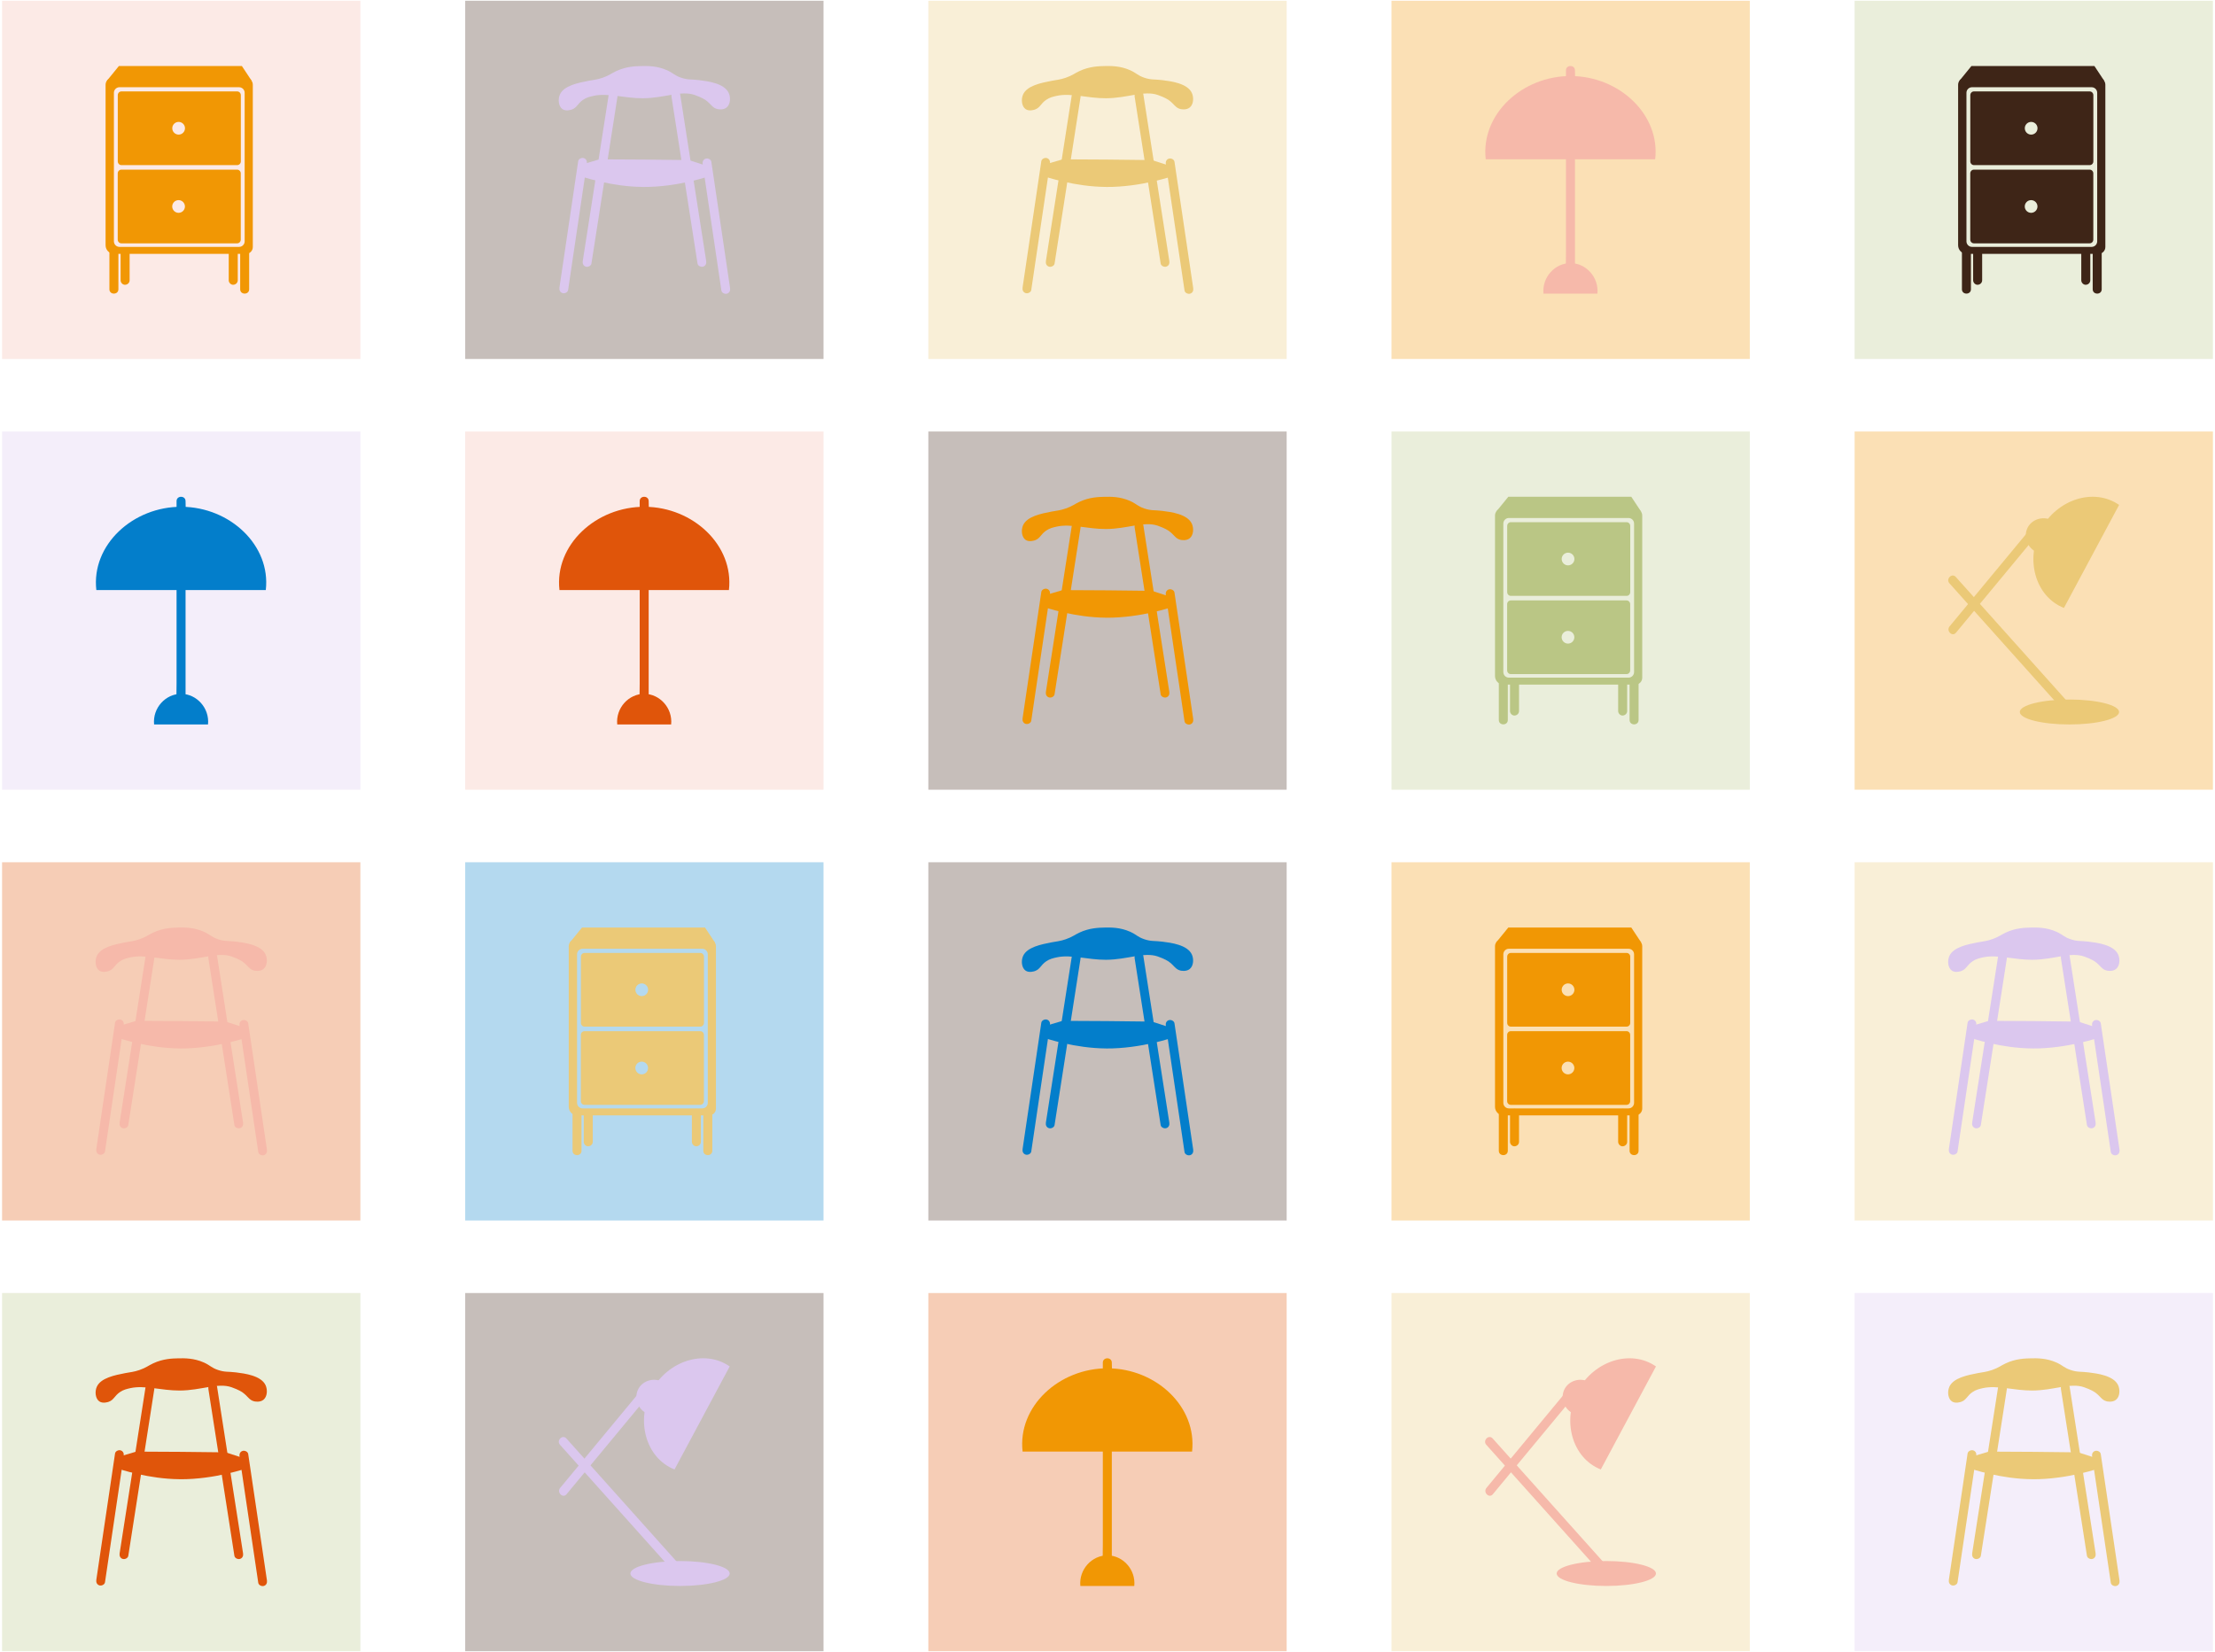 <svg width="748" height="558" viewBox="0 0 748 558" fill="none" xmlns="http://www.w3.org/2000/svg">
<path d="M121.699 0.25H0.699V121.25H121.699V0.25Z" fill="#F6B9AA" fill-opacity="0.294"/>
<path d="M36.945 85.078V97.706C36.945 99.658 39.983 99.666 39.983 97.706V85.078C39.983 83.126 36.945 83.118 36.945 85.078Z" fill="#F19704"/>
<path d="M81.106 85.078V97.706C81.106 99.658 84.143 99.666 84.143 97.706V85.078C84.143 83.126 81.106 83.118 81.106 85.078Z" fill="#F19704"/>
<path d="M77.242 85.079V94.669C77.242 95.463 77.939 96.224 78.765 96.192C79.591 96.159 80.288 95.528 80.288 94.669V85.079C80.288 84.285 79.591 83.523 78.765 83.556C77.939 83.588 77.242 84.22 77.242 85.079Z" fill="#F19704"/>
<path d="M40.727 85.079V94.669C40.727 95.463 41.423 96.224 42.249 96.192C43.076 96.159 43.772 95.528 43.772 94.669V85.079C43.772 84.285 43.076 83.523 42.249 83.556C41.423 83.588 40.727 84.22 40.727 85.079Z" fill="#F19704"/>
<path d="M83.074 85.751H38.548C36.952 85.751 35.656 84.455 35.656 82.859V28.613C35.656 27.341 36.693 26.305 37.965 26.305H83.066C84.337 26.305 85.374 27.341 85.374 28.613V83.442C85.374 84.714 84.337 85.751 83.066 85.751H83.074ZM82.62 81.514V31.343C82.62 30.306 81.778 29.464 80.741 29.464H40.346C39.309 29.464 38.467 30.306 38.467 31.343V81.514C38.467 82.551 39.309 83.394 40.346 83.394H80.741C81.778 83.394 82.62 82.551 82.62 81.514Z" fill="#F19704"/>
<path d="M85.019 27.341C68.698 27.341 52.377 27.341 36.047 27.341C37.416 25.656 38.785 23.98 40.154 22.295H81.682C82.792 23.98 83.91 25.656 85.019 27.341Z" fill="#F19704"/>
<path d="M40.977 57.303H80.084C80.756 57.303 81.307 57.87 81.307 58.574V80.922C81.307 81.627 80.764 82.194 80.084 82.194H40.977C40.305 82.194 39.754 81.627 39.754 80.922V58.574C39.754 57.87 40.297 57.303 40.977 57.303ZM60.304 67.598C59.113 67.598 58.157 68.562 58.157 69.744C58.157 70.927 59.121 71.891 60.304 71.891C61.486 71.891 62.45 70.927 62.45 69.744C62.45 68.562 61.486 67.598 60.304 67.598Z" fill="#F19704"/>
<path d="M40.996 30.881H80.103C80.776 30.881 81.326 31.448 81.326 32.153V54.501C81.326 55.205 80.784 55.772 80.103 55.772H40.996C40.324 55.772 39.773 55.205 39.773 54.501V32.153C39.773 31.448 40.316 30.881 40.996 30.881ZM60.323 41.176C59.132 41.176 58.177 42.14 58.177 43.322C58.177 44.505 59.141 45.469 60.323 45.469C61.506 45.469 62.47 44.505 62.47 43.322C62.47 42.14 61.506 41.176 60.323 41.176Z" fill="#F19704"/>
<path d="M278.098 0.25H157.098V121.25H278.098V0.25Z" fill="#3E2517" fill-opacity="0.294"/>
<path d="M193.101 36.997C194.883 36.357 195.012 35.004 196.899 33.717C198.098 32.898 199.208 32.655 200.472 32.372C205.299 31.311 210.912 33.222 217.101 33.19C224.367 33.158 229.923 30.46 234.573 32.072C236.994 32.915 238.145 33.708 238.145 33.708C240.186 35.134 240.486 36.398 242.203 36.827C242.381 36.867 244.171 37.289 245.378 36.3C246.674 35.239 246.795 32.947 246.083 31.392C244.568 28.119 238.995 27.431 236.095 27.066C233.374 26.726 232.369 27.05 230.02 26.248C227.704 25.454 227.453 24.717 225.266 23.729C221.856 22.206 218.688 22.271 216.566 22.312C214.687 22.352 211.504 22.417 208.11 24.013C206.425 24.806 205.72 25.487 203.509 26.256C201.549 26.937 200.544 26.945 198.722 27.301C195.223 27.982 190.419 28.913 189.083 31.934C188.354 33.579 188.613 35.944 189.942 36.859C191.124 37.669 192.817 37.094 193.101 36.997Z" fill="#DBC7EE"/>
<path d="M217.093 63.143C206.628 63.062 197.232 59.92 195.223 59.231H195.207C195.239 58.13 195.264 57.028 195.296 55.918C197.669 55.222 200.043 54.517 202.424 53.82C207.43 53.837 212.468 53.861 217.523 53.901C222.585 53.942 227.615 53.998 232.621 54.071C235.059 54.857 237.497 55.643 239.935 56.437C240.016 58.073 240.057 59.361 239.992 59.361C239.992 59.361 229.025 63.249 217.093 63.151V63.143Z" fill="#DBC7EE"/>
<path d="M195.249 54.453C194.536 59.272 193.824 64.092 193.111 68.903C191.977 76.55 190.843 84.196 189.709 91.834C189.45 93.6 189.182 95.374 188.923 97.14C188.802 97.958 189.126 98.76 189.984 99.011C190.697 99.213 191.734 98.76 191.855 97.95C192.568 93.13 193.281 88.311 193.994 83.499C195.128 75.853 196.262 68.207 197.396 60.568C197.655 58.803 197.922 57.029 198.181 55.263C198.303 54.445 197.979 53.643 197.12 53.392C196.407 53.189 195.371 53.643 195.249 54.453Z" fill="#DBC7EE"/>
<path d="M237.287 55.448C238 60.268 238.712 65.087 239.425 69.899L242.827 92.83C243.086 94.596 243.354 96.37 243.613 98.135C243.734 98.945 244.763 99.399 245.484 99.197C246.351 98.954 246.667 98.144 246.545 97.325C245.832 92.506 245.119 87.686 244.407 82.875L241.005 59.944C240.745 58.178 240.478 56.404 240.219 54.638C240.097 53.828 239.069 53.375 238.348 53.577C237.481 53.82 237.165 54.63 237.287 55.448Z" fill="#DBC7EE"/>
<path d="M205.581 31.853C204.593 38.196 203.604 44.546 202.608 50.888L197.878 81.231C197.513 83.556 197.149 85.88 196.792 88.205C196.663 89.023 197.003 89.833 197.853 90.076C198.574 90.279 199.595 89.825 199.725 89.015C200.713 82.673 201.701 76.322 202.697 69.98L207.428 39.637C207.792 37.313 208.157 34.988 208.513 32.663C208.643 31.845 208.302 31.035 207.452 30.792C206.731 30.59 205.71 31.043 205.581 31.853Z" fill="#DBC7EE"/>
<path d="M226.762 32.656C227.75 38.998 228.738 45.348 229.735 51.691L234.465 82.033C234.829 84.358 235.194 86.683 235.55 89.007C235.68 89.817 236.692 90.271 237.421 90.068C238.288 89.825 238.612 89.015 238.483 88.197C237.494 81.855 236.506 75.504 235.51 69.162L230.779 38.82C230.415 36.495 230.05 34.17 229.694 31.846C229.564 31.035 228.552 30.582 227.823 30.784C226.956 31.027 226.632 31.837 226.762 32.656Z" fill="#DBC7EE"/>
<path d="M434.5 0.25H313.5V121.25H434.5V0.25Z" fill="#EBC977" fill-opacity="0.294"/>
<path d="M349.503 36.997C351.285 36.357 351.415 35.004 353.302 33.717C354.501 32.898 355.61 32.655 356.874 32.372C361.702 31.311 367.315 33.222 373.503 33.19C380.769 33.158 386.326 30.46 390.975 32.072C393.397 32.915 394.547 33.708 394.547 33.708C396.588 35.134 396.888 36.398 398.605 36.827C398.783 36.867 400.573 37.289 401.78 36.3C403.076 35.239 403.198 32.947 402.485 31.392C400.97 28.119 395.398 27.431 392.498 27.066C389.776 26.726 388.772 27.05 386.423 26.248C384.106 25.454 383.855 24.717 381.668 23.729C378.258 22.206 375.091 22.271 372.969 22.312C371.089 22.352 367.906 22.417 364.512 24.013C362.827 24.806 362.123 25.487 359.911 26.256C357.951 26.937 356.947 26.945 355.124 27.301C351.625 27.982 346.822 28.913 345.485 31.934C344.756 33.579 345.016 35.944 346.344 36.859C347.527 37.669 349.219 37.094 349.503 36.997Z" fill="#EBC977"/>
<path d="M373.496 63.143C363.03 63.062 353.634 59.92 351.626 59.231H351.609C351.642 58.13 351.666 57.028 351.698 55.918C354.072 55.222 356.445 54.517 358.826 53.82C363.832 53.837 368.87 53.861 373.925 53.901C378.987 53.942 384.017 53.998 389.023 54.071C391.461 54.857 393.899 55.643 396.338 56.437C396.419 58.073 396.459 59.361 396.394 59.361C396.394 59.361 385.427 63.249 373.496 63.151V63.143Z" fill="#EBC977"/>
<path d="M351.648 54.453C350.935 59.272 350.222 64.092 349.509 68.903C348.375 76.55 347.241 84.196 346.107 91.834C345.848 93.6 345.581 95.374 345.322 97.14C345.2 97.958 345.524 98.76 346.383 99.011C347.095 99.213 348.132 98.76 348.254 97.95C348.967 93.13 349.679 88.311 350.392 83.499C351.526 75.853 352.66 68.207 353.794 60.568C354.053 58.803 354.321 57.029 354.58 55.263C354.701 54.445 354.377 53.643 353.519 53.392C352.806 53.189 351.769 53.643 351.648 54.453Z" fill="#EBC977"/>
<path d="M393.689 55.448C394.402 60.268 395.115 65.087 395.827 69.899L399.229 92.83C399.489 94.596 399.756 96.37 400.015 98.135C400.137 98.945 401.165 99.399 401.886 99.197C402.753 98.954 403.069 98.144 402.947 97.325C402.235 92.506 401.522 87.686 400.809 82.875L397.407 59.944C397.148 58.178 396.88 56.404 396.621 54.638C396.5 53.828 395.471 53.375 394.75 53.577C393.883 53.82 393.568 54.63 393.689 55.448Z" fill="#EBC977"/>
<path d="M361.983 31.853C360.995 38.196 360.007 44.546 359.01 50.888L354.28 81.231C353.916 83.556 353.551 85.88 353.195 88.205C353.065 89.023 353.405 89.833 354.256 90.076C354.977 90.279 355.997 89.825 356.127 89.015C357.115 82.673 358.103 76.322 359.1 69.98L363.83 39.637C364.194 37.313 364.559 34.988 364.915 32.663C365.045 31.845 364.705 31.035 363.854 30.792C363.133 30.59 362.113 31.043 361.983 31.853Z" fill="#EBC977"/>
<path d="M383.164 32.656C384.152 38.998 385.141 45.348 386.137 51.691L390.867 82.033C391.232 84.358 391.596 86.683 391.953 89.007C392.082 89.817 393.095 90.271 393.824 90.068C394.691 89.825 395.015 89.015 394.885 88.197C393.897 81.855 392.909 75.504 391.912 69.162L387.182 38.82C386.817 36.495 386.453 34.17 386.096 31.846C385.967 31.035 384.954 30.582 384.225 30.784C383.359 31.027 383.035 31.837 383.164 32.656Z" fill="#EBC977"/>
<path d="M590.902 0.25H469.902V121.25H590.902V0.25Z" fill="#F19704" fill-opacity="0.294"/>
<path d="M528.82 23.762V85.281C528.82 88.108 528.698 90.967 528.82 93.794C528.82 93.835 528.82 93.875 528.82 93.916C528.82 95.868 531.857 95.876 531.857 93.916V32.404C531.857 29.578 531.979 26.718 531.857 23.891C531.857 23.851 531.857 23.81 531.857 23.77C531.857 21.818 528.82 21.81 528.82 23.77V23.762Z" fill="#F6B9AA"/>
<path d="M558.954 53.804H501.728C499.986 38.576 514.089 25.567 530.572 25.68C546.894 25.794 560.68 38.73 558.954 53.804Z" fill="#F6B9AA"/>
<path d="M539.442 99.205H521.233C520.683 93.6 525.162 88.821 530.411 88.862C535.603 88.902 539.993 93.665 539.442 99.205Z" fill="#F6B9AA"/>
<path d="M747.301 0.25H626.301V121.25H747.301V0.25Z" fill="#BAC685" fill-opacity="0.294"/>
<path d="M662.539 85.078V97.706C662.539 99.658 665.577 99.666 665.577 97.706V85.078C665.577 83.126 662.539 83.118 662.539 85.078Z" fill="#3E2517"/>
<path d="M706.703 85.078V97.706C706.703 99.658 709.741 99.666 709.741 97.706V85.078C709.741 83.126 706.703 83.118 706.703 85.078Z" fill="#3E2517"/>
<path d="M702.84 85.079V94.669C702.84 95.463 703.536 96.224 704.363 96.192C705.189 96.159 705.885 95.528 705.885 94.669V85.079C705.885 84.285 705.189 83.523 704.363 83.556C703.536 83.588 702.84 84.22 702.84 85.079Z" fill="#3E2517"/>
<path d="M666.324 85.079V94.669C666.324 95.463 667.021 96.224 667.847 96.192C668.673 96.159 669.37 95.528 669.37 94.669V85.079C669.37 84.285 668.673 83.523 667.847 83.556C667.021 83.588 666.324 84.22 666.324 85.079Z" fill="#3E2517"/>
<path d="M708.671 85.751H664.146C662.55 85.751 661.254 84.455 661.254 82.859V28.613C661.254 27.341 662.291 26.305 663.562 26.305H708.663C709.935 26.305 710.972 27.341 710.972 28.613V83.442C710.972 84.714 709.935 85.751 708.663 85.751H708.671ZM708.218 81.514V31.343C708.218 30.306 707.375 29.464 706.339 29.464H665.944C664.907 29.464 664.065 30.306 664.065 31.343V81.514C664.065 82.551 664.907 83.394 665.944 83.394H706.339C707.375 83.394 708.218 82.551 708.218 81.514Z" fill="#3E2517"/>
<path d="M710.613 27.341C694.292 27.341 677.97 27.341 661.641 27.341C663.01 25.656 664.378 23.98 665.747 22.295H707.276C708.386 23.98 709.504 25.656 710.613 27.341Z" fill="#3E2517"/>
<path d="M666.575 57.303H705.681C706.354 57.303 706.905 57.87 706.905 58.574V80.922C706.905 81.627 706.362 82.194 705.681 82.194H666.575C665.902 82.194 665.352 81.627 665.352 80.922V58.574C665.352 57.87 665.894 57.303 666.575 57.303ZM685.901 67.598C684.711 67.598 683.755 68.562 683.755 69.744C683.755 70.927 684.719 71.891 685.901 71.891C687.084 71.891 688.048 70.927 688.048 69.744C688.048 68.562 687.084 67.598 685.901 67.598Z" fill="#3E2517"/>
<path d="M666.59 30.881H705.697C706.369 30.881 706.92 31.448 706.92 32.153V54.501C706.92 55.205 706.377 55.772 705.697 55.772H666.59C665.918 55.772 665.367 55.205 665.367 54.501V32.153C665.367 31.448 665.91 30.881 666.59 30.881ZM685.917 41.176C684.726 41.176 683.77 42.14 683.77 43.322C683.77 44.505 684.734 45.469 685.917 45.469C687.099 45.469 688.063 44.505 688.063 43.322C688.063 42.14 687.099 41.176 685.917 41.176Z" fill="#3E2517"/>
<path d="M121.699 145.75H0.699V266.75H121.699V145.75Z" fill="#DBC7EE" fill-opacity="0.294"/>
<path d="M59.624 169.262V230.781C59.624 233.608 59.503 236.467 59.624 239.294C59.624 239.335 59.624 239.375 59.624 239.416C59.624 241.368 62.662 241.376 62.662 239.416V177.904C62.662 175.078 62.783 172.218 62.662 169.391C62.662 169.351 62.662 169.31 62.662 169.27C62.662 167.318 59.624 167.31 59.624 169.27V169.262Z" fill="#037ECB"/>
<path d="M89.759 199.304H32.533C30.791 184.076 44.893 171.067 61.377 171.18C77.698 171.294 91.484 184.23 89.759 199.304Z" fill="#037ECB"/>
<path d="M70.247 244.705H52.038C51.487 239.1 55.967 234.321 61.215 234.362C66.407 234.402 70.798 239.165 70.247 244.705Z" fill="#037ECB"/>
<path d="M278.098 145.75H157.098V266.75H278.098V145.75Z" fill="#F6B9AA" fill-opacity="0.294"/>
<path d="M216.023 169.262V230.781C216.023 233.608 215.901 236.467 216.023 239.294C216.023 239.335 216.023 239.375 216.023 239.416C216.023 241.368 219.06 241.376 219.06 239.416V177.904C219.06 175.078 219.182 172.218 219.06 169.391C219.06 169.351 219.06 169.31 219.06 169.27C219.06 167.318 216.023 167.31 216.023 169.27V169.262Z" fill="#E0550A"/>
<path d="M246.158 199.304H188.931C187.19 184.076 201.292 171.067 217.775 171.18C234.097 171.294 247.883 184.23 246.158 199.304Z" fill="#E0550A"/>
<path d="M226.645 244.705H208.437C207.886 239.1 212.365 234.321 217.614 234.362C222.806 234.402 227.196 239.165 226.645 244.705Z" fill="#E0550A"/>
<path d="M434.5 145.75H313.5V266.75H434.5V145.75Z" fill="#3E2517" fill-opacity="0.294"/>
<path d="M349.499 182.497C351.281 181.857 351.411 180.504 353.298 179.217C354.497 178.398 355.606 178.155 356.87 177.872C361.698 176.811 367.311 178.722 373.499 178.69C380.765 178.658 386.322 175.96 390.971 177.572C393.393 178.415 394.543 179.208 394.543 179.208C396.584 180.634 396.884 181.898 398.601 182.327C398.779 182.367 400.569 182.789 401.776 181.8C403.072 180.739 403.194 178.447 402.481 176.892C400.966 173.619 395.394 172.931 392.494 172.566C389.772 172.226 388.768 172.55 386.419 171.748C384.102 170.955 383.851 170.217 381.664 169.229C378.254 167.706 375.087 167.771 372.965 167.812C371.085 167.852 367.902 167.917 364.508 169.513C362.823 170.307 362.119 170.987 359.907 171.756C357.947 172.437 356.943 172.445 355.12 172.801C351.621 173.482 346.818 174.413 345.481 177.435C344.752 179.079 345.012 181.444 346.34 182.359C347.523 183.169 349.215 182.594 349.499 182.497Z" fill="#F19704"/>
<path d="M373.492 208.643C363.026 208.562 353.63 205.42 351.622 204.731H351.605C351.638 203.63 351.662 202.528 351.695 201.418C354.068 200.722 356.441 200.017 358.823 199.32C363.828 199.337 368.867 199.361 373.921 199.401C378.983 199.442 384.014 199.499 389.019 199.571C391.457 200.357 393.896 201.143 396.334 201.937C396.415 203.573 396.455 204.861 396.39 204.861C396.39 204.861 385.423 208.749 373.492 208.652V208.643Z" fill="#F19704"/>
<path d="M351.648 199.953C350.935 204.772 350.222 209.592 349.509 214.403C348.375 222.05 347.241 229.696 346.107 237.334C345.848 239.1 345.581 240.874 345.322 242.64C345.2 243.458 345.524 244.26 346.383 244.511C347.095 244.713 348.132 244.26 348.254 243.45C348.967 238.63 349.679 233.811 350.392 228.999C351.526 221.353 352.66 213.707 353.794 206.068C354.053 204.303 354.321 202.529 354.58 200.763C354.701 199.945 354.377 199.143 353.519 198.892C352.806 198.689 351.769 199.143 351.648 199.953Z" fill="#F19704"/>
<path d="M393.685 200.948C394.398 205.768 395.111 210.587 395.824 215.399L399.226 238.33C399.485 240.096 399.752 241.87 400.011 243.635C400.133 244.445 401.161 244.899 401.882 244.697C402.749 244.454 403.065 243.644 402.943 242.825C402.231 238.006 401.518 233.186 400.805 228.375L397.403 205.444C397.144 203.678 396.877 201.904 396.617 200.138C396.496 199.328 395.467 198.875 394.746 199.077C393.88 199.32 393.564 200.13 393.685 200.948Z" fill="#F19704"/>
<path d="M361.979 177.353C360.991 183.696 360.003 190.046 359.007 196.388L354.276 226.731C353.912 229.056 353.547 231.38 353.191 233.705C353.061 234.523 353.401 235.333 354.252 235.576C354.973 235.779 355.993 235.325 356.123 234.515C357.111 228.173 358.099 221.822 359.096 215.48L363.826 185.137C364.191 182.813 364.555 180.488 364.911 178.163C365.041 177.345 364.701 176.535 363.85 176.292C363.129 176.09 362.109 176.543 361.979 177.353Z" fill="#F19704"/>
<path d="M383.16 178.155C384.149 184.498 385.137 190.848 386.133 197.19L390.863 227.533C391.228 229.858 391.592 232.182 391.949 234.507C392.078 235.317 393.091 235.771 393.82 235.568C394.687 235.325 395.011 234.515 394.881 233.697C393.893 227.355 392.905 221.004 391.908 214.662L387.178 184.32C386.813 181.995 386.449 179.67 386.093 177.345C385.963 176.535 384.95 176.082 384.221 176.284C383.355 176.527 383.031 177.337 383.16 178.155Z" fill="#F19704"/>
<path d="M590.902 145.75H469.902V266.75H590.902V145.75Z" fill="#BAC685" fill-opacity="0.294"/>
<path d="M506.148 230.578V243.206C506.148 245.158 509.186 245.167 509.186 243.206V230.578C509.186 228.626 506.148 228.618 506.148 230.578Z" fill="#BAC685"/>
<path d="M550.309 230.578V243.206C550.309 245.158 553.346 245.167 553.346 243.206V230.578C553.346 228.626 550.309 228.618 550.309 230.578Z" fill="#BAC685"/>
<path d="M546.445 230.578V240.169C546.445 240.963 547.142 241.724 547.968 241.692C548.794 241.659 549.491 241.027 549.491 240.169V230.578C549.491 229.785 548.794 229.023 547.968 229.056C547.142 229.088 546.445 229.72 546.445 230.578Z" fill="#BAC685"/>
<path d="M509.93 230.578V240.169C509.93 240.963 510.626 241.724 511.452 241.692C512.279 241.659 512.975 241.027 512.975 240.169V230.578C512.975 229.785 512.279 229.023 511.452 229.056C510.626 229.088 509.93 229.72 509.93 230.578Z" fill="#BAC685"/>
<path d="M552.277 231.251H507.751C506.155 231.251 504.859 229.955 504.859 228.359V174.113C504.859 172.841 505.896 171.805 507.168 171.805H552.269C553.54 171.805 554.577 172.841 554.577 174.113V228.942C554.577 230.214 553.54 231.251 552.269 231.251H552.277ZM551.823 227.014V176.843C551.823 175.806 550.981 174.964 549.944 174.964H509.549C508.512 174.964 507.67 175.806 507.67 176.843V227.014C507.67 228.051 508.512 228.893 509.549 228.893H549.944C550.981 228.893 551.823 228.051 551.823 227.014Z" fill="#BAC685"/>
<path d="M554.223 172.841C537.901 172.841 521.58 172.841 505.25 172.841C506.619 171.156 507.988 169.48 509.357 167.795H550.885C551.995 169.48 553.113 171.156 554.223 172.841Z" fill="#BAC685"/>
<path d="M510.18 202.805H549.287C549.959 202.805 550.51 203.372 550.51 204.076V226.424C550.51 227.129 549.967 227.696 549.287 227.696H510.18C509.508 227.696 508.957 227.129 508.957 226.424V204.076C508.957 203.372 509.5 202.805 510.18 202.805ZM529.507 213.1C528.316 213.1 527.36 214.064 527.36 215.246C527.36 216.429 528.324 217.393 529.507 217.393C530.689 217.393 531.653 216.429 531.653 215.246C531.653 214.064 530.689 213.1 529.507 213.1Z" fill="#BAC685"/>
<path d="M510.2 176.381H549.306C549.979 176.381 550.53 176.948 550.53 177.653V200C550.53 200.705 549.987 201.272 549.306 201.272H510.2C509.527 201.272 508.977 200.705 508.977 200V177.653C508.977 176.948 509.519 176.381 510.2 176.381ZM529.526 186.676C528.336 186.676 527.38 187.64 527.38 188.822C527.38 190.005 528.344 190.969 529.526 190.969C530.709 190.969 531.673 190.005 531.673 188.822C531.673 187.64 530.709 186.676 529.526 186.676Z" fill="#BAC685"/>
<path d="M747.301 145.75H626.301V266.75H747.301V145.75Z" fill="#F19704" fill-opacity="0.294"/>
<path d="M658.316 197.021C662.916 202.156 667.517 207.299 672.118 212.435C679.44 220.608 686.763 228.789 694.077 236.962C695.738 238.817 697.406 240.68 699.067 242.534C700.371 243.992 702.517 241.838 701.213 240.388C696.612 235.253 692.012 230.109 687.411 224.974C680.088 216.801 672.766 208.62 665.452 200.447C663.791 198.592 662.123 196.729 660.462 194.874C659.158 193.416 657.011 195.571 658.316 197.021Z" fill="#EBC977"/>
<path d="M660.52 213.723C663.598 210.005 666.676 206.295 669.754 202.577L684.48 184.798C685.614 183.429 686.74 182.068 687.874 180.699C689.113 179.201 686.975 177.046 685.727 178.553C682.649 182.271 679.571 185.98 676.493 189.698L661.767 207.478C660.633 208.847 659.507 210.208 658.373 211.576C657.134 213.075 659.273 215.23 660.52 213.723Z" fill="#EBC977"/>
<path d="M715.615 170.55L696.985 205.348C687.16 201.452 683.839 188.645 689.274 178.658C694.66 168.76 707.013 164.588 715.615 170.55Z" fill="#EBC977"/>
<path d="M693.543 176.106L687.946 186.571C684.544 185.161 683.159 181.103 684.795 178.098C686.415 175.126 690.514 174.081 693.543 176.106Z" fill="#EBC977"/>
<path d="M698.845 244.705C708.105 244.705 715.612 242.819 715.612 240.493C715.612 238.167 708.105 236.281 698.845 236.281C689.585 236.281 682.078 238.167 682.078 240.493C682.078 242.819 689.585 244.705 698.845 244.705Z" fill="#EBC977"/>
<path d="M121.699 291.25H0.699V412.25H121.699V291.25Z" fill="#E0550A" fill-opacity="0.294"/>
<path d="M36.702 327.997C38.484 327.357 38.614 326.004 40.501 324.717C41.7 323.898 42.809 323.655 44.073 323.372C48.901 322.311 54.514 324.222 60.702 324.19C67.968 324.158 73.525 321.46 78.174 323.072C80.596 323.915 81.746 324.708 81.746 324.708C83.787 326.134 84.087 327.398 85.804 327.827C85.983 327.867 87.773 328.289 88.98 327.3C90.275 326.239 90.397 323.947 89.684 322.392C88.169 319.119 82.597 318.431 79.697 318.066C76.975 317.726 75.971 318.05 73.622 317.248C71.305 316.455 71.054 315.717 68.867 314.729C65.457 313.206 62.29 313.271 60.168 313.312C58.289 313.352 55.105 313.417 51.711 315.013C50.027 315.807 49.322 316.487 47.111 317.256C45.15 317.937 44.146 317.945 42.324 318.301C38.824 318.982 34.021 319.913 32.684 322.935C31.956 324.579 32.215 326.944 33.543 327.859C34.726 328.669 36.419 328.094 36.702 327.997Z" fill="#F6B9AA"/>
<path d="M60.695 354.143C50.23 354.062 40.834 350.92 38.825 350.231H38.809C38.841 349.13 38.865 348.028 38.898 346.918C41.271 346.222 43.644 345.517 46.026 344.82C51.032 344.837 56.07 344.861 61.124 344.901C66.187 344.942 71.217 344.999 76.222 345.071C78.661 345.857 81.099 346.643 83.537 347.437C83.618 349.073 83.658 350.361 83.594 350.361C83.594 350.361 72.626 354.249 60.695 354.152V354.143Z" fill="#F6B9AA"/>
<path d="M38.851 345.453C38.138 350.272 37.425 355.092 36.712 359.903C35.578 367.55 34.444 375.196 33.31 382.834C33.051 384.6 32.784 386.374 32.525 388.14C32.403 388.958 32.727 389.76 33.586 390.011C34.298 390.213 35.335 389.76 35.457 388.95C36.17 384.13 36.882 379.311 37.595 374.499C38.729 366.853 39.863 359.207 40.997 351.568C41.256 349.803 41.524 348.029 41.783 346.263C41.904 345.445 41.58 344.643 40.722 344.392C40.009 344.189 38.972 344.643 38.851 345.453Z" fill="#F6B9AA"/>
<path d="M80.888 346.448C81.601 351.268 82.314 356.087 83.027 360.899L86.429 383.83C86.688 385.596 86.955 387.37 87.214 389.135C87.336 389.945 88.365 390.399 89.085 390.197C89.952 389.954 90.268 389.144 90.147 388.325C89.434 383.506 88.721 378.686 88.008 373.875L84.606 350.944C84.347 349.178 84.08 347.404 83.82 345.638C83.699 344.828 82.67 344.375 81.949 344.577C81.083 344.82 80.767 345.63 80.888 346.448Z" fill="#F6B9AA"/>
<path d="M49.182 322.853C48.194 329.196 47.206 335.546 46.21 341.888L41.479 372.231C41.115 374.556 40.75 376.88 40.394 379.205C40.264 380.023 40.605 380.833 41.455 381.076C42.176 381.279 43.197 380.825 43.326 380.015C44.314 373.673 45.303 367.322 46.299 360.98L51.029 330.637C51.394 328.313 51.758 325.988 52.115 323.663C52.244 322.845 51.904 322.035 51.053 321.792C50.333 321.59 49.312 322.043 49.182 322.853Z" fill="#F6B9AA"/>
<path d="M70.364 323.655C71.352 329.998 72.34 336.348 73.336 342.69L78.067 373.033C78.431 375.358 78.796 377.682 79.152 380.007C79.282 380.817 80.294 381.271 81.023 381.068C81.89 380.825 82.214 380.015 82.084 379.197C81.096 372.855 80.108 366.504 79.112 360.162L74.381 329.82C74.017 327.495 73.652 325.17 73.296 322.845C73.166 322.035 72.154 321.582 71.425 321.784C70.558 322.027 70.234 322.837 70.364 323.655Z" fill="#F6B9AA"/>
<path d="M278.098 291.25H157.098V412.25H278.098V291.25Z" fill="#037ECB" fill-opacity="0.294"/>
<path d="M193.344 376.078V388.706C193.344 390.658 196.381 390.667 196.381 388.706V376.078C196.381 374.126 193.344 374.118 193.344 376.078Z" fill="#EBC977"/>
<path d="M237.508 376.078V388.706C237.508 390.658 240.545 390.667 240.545 388.706V376.078C240.545 374.126 237.508 374.118 237.508 376.078Z" fill="#EBC977"/>
<path d="M233.645 376.078V385.669C233.645 386.463 234.341 387.224 235.167 387.192C235.994 387.159 236.69 386.527 236.69 385.669V376.078C236.69 375.285 235.994 374.523 235.167 374.556C234.341 374.588 233.645 375.22 233.645 376.078Z" fill="#EBC977"/>
<path d="M197.129 376.078V385.669C197.129 386.463 197.826 387.224 198.652 387.192C199.478 387.159 200.175 386.527 200.175 385.669V376.078C200.175 375.285 199.478 374.523 198.652 374.556C197.826 374.588 197.129 375.22 197.129 376.078Z" fill="#EBC977"/>
<path d="M239.476 376.751H194.95C193.355 376.751 192.059 375.455 192.059 373.859V319.613C192.059 318.341 193.095 317.305 194.367 317.305H239.468C240.74 317.305 241.776 318.341 241.776 319.613V374.442C241.776 375.714 240.74 376.751 239.468 376.751H239.476ZM239.022 372.514V322.343C239.022 321.306 238.18 320.464 237.143 320.464H196.748C195.712 320.464 194.869 321.306 194.869 322.343V372.514C194.869 373.551 195.712 374.393 196.748 374.393H237.143C238.18 374.393 239.022 373.551 239.022 372.514Z" fill="#EBC977"/>
<path d="M241.418 318.341C225.096 318.341 208.775 318.341 192.445 318.341C193.814 316.656 195.183 314.98 196.552 313.295H238.081C239.19 314.98 240.308 316.656 241.418 318.341Z" fill="#EBC977"/>
<path d="M197.379 348.303H236.486C237.158 348.303 237.709 348.87 237.709 349.574V371.922C237.709 372.627 237.167 373.194 236.486 373.194H197.379C196.707 373.194 196.156 372.627 196.156 371.922V349.574C196.156 348.87 196.699 348.303 197.379 348.303ZM216.706 358.598C215.515 358.598 214.559 359.562 214.559 360.744C214.559 361.927 215.523 362.891 216.706 362.891C217.889 362.891 218.852 361.927 218.852 360.744C218.852 359.562 217.889 358.598 216.706 358.598Z" fill="#EBC977"/>
<path d="M197.395 321.881H236.502C237.174 321.881 237.725 322.448 237.725 323.153V345.5C237.725 346.205 237.182 346.772 236.502 346.772H197.395C196.723 346.772 196.172 346.205 196.172 345.5V323.153C196.172 322.448 196.715 321.881 197.395 321.881ZM216.722 332.176C215.531 332.176 214.575 333.14 214.575 334.322C214.575 335.505 215.539 336.469 216.722 336.469C217.904 336.469 218.868 335.505 218.868 334.322C218.868 333.14 217.904 332.176 216.722 332.176Z" fill="#EBC977"/>
<path d="M434.5 291.25H313.5V412.25H434.5V291.25Z" fill="#3E2517" fill-opacity="0.294"/>
<path d="M349.499 327.997C351.281 327.357 351.411 326.004 353.298 324.717C354.497 323.898 355.606 323.655 356.87 323.372C361.698 322.311 367.311 324.222 373.499 324.19C380.765 324.158 386.322 321.46 390.971 323.072C393.393 323.915 394.543 324.708 394.543 324.708C396.584 326.134 396.884 327.398 398.601 327.827C398.779 327.867 400.569 328.289 401.776 327.3C403.072 326.239 403.194 323.947 402.481 322.392C400.966 319.119 395.394 318.431 392.494 318.066C389.772 317.726 388.768 318.05 386.419 317.248C384.102 316.455 383.851 315.717 381.664 314.729C378.254 313.206 375.087 313.271 372.965 313.312C371.085 313.352 367.902 313.417 364.508 315.013C362.823 315.807 362.119 316.487 359.907 317.256C357.947 317.937 356.943 317.945 355.12 318.301C351.621 318.982 346.818 319.913 345.481 322.935C344.752 324.579 345.012 326.944 346.34 327.859C347.523 328.669 349.215 328.094 349.499 327.997Z" fill="#037ECB"/>
<path d="M373.492 354.143C363.026 354.062 353.63 350.92 351.622 350.231H351.605C351.638 349.13 351.662 348.028 351.695 346.918C354.068 346.222 356.441 345.517 358.823 344.82C363.828 344.837 368.867 344.861 373.921 344.901C378.983 344.942 384.014 344.999 389.019 345.071C391.457 345.857 393.896 346.643 396.334 347.437C396.415 349.073 396.455 350.361 396.39 350.361C396.39 350.361 385.423 354.249 373.492 354.152V354.143Z" fill="#037ECB"/>
<path d="M351.648 345.453C350.935 350.272 350.222 355.092 349.509 359.903C348.375 367.55 347.241 375.196 346.107 382.834C345.848 384.6 345.581 386.374 345.322 388.14C345.2 388.958 345.524 389.76 346.383 390.011C347.095 390.213 348.132 389.76 348.254 388.95C348.967 384.13 349.679 379.311 350.392 374.499C351.526 366.853 352.66 359.207 353.794 351.568C354.053 349.803 354.321 348.029 354.58 346.263C354.701 345.445 354.377 344.643 353.519 344.392C352.806 344.189 351.769 344.643 351.648 345.453Z" fill="#037ECB"/>
<path d="M393.685 346.448C394.398 351.268 395.111 356.087 395.824 360.899L399.226 383.83C399.485 385.596 399.752 387.37 400.011 389.135C400.133 389.945 401.161 390.399 401.882 390.197C402.749 389.954 403.065 389.144 402.943 388.325C402.231 383.506 401.518 378.686 400.805 373.875L397.403 350.944C397.144 349.178 396.877 347.404 396.617 345.638C396.496 344.828 395.467 344.375 394.746 344.577C393.88 344.82 393.564 345.63 393.685 346.448Z" fill="#037ECB"/>
<path d="M361.979 322.853C360.991 329.196 360.003 335.546 359.007 341.888L354.276 372.231C353.912 374.556 353.547 376.88 353.191 379.205C353.061 380.023 353.401 380.833 354.252 381.076C354.973 381.279 355.993 380.825 356.123 380.015C357.111 373.673 358.099 367.322 359.096 360.98L363.826 330.637C364.191 328.313 364.555 325.988 364.911 323.663C365.041 322.845 364.701 322.035 363.85 321.792C363.129 321.59 362.109 322.043 361.979 322.853Z" fill="#037ECB"/>
<path d="M383.16 323.655C384.149 329.998 385.137 336.348 386.133 342.69L390.863 373.033C391.228 375.358 391.592 377.682 391.949 380.007C392.078 380.817 393.091 381.271 393.82 381.068C394.687 380.825 395.011 380.015 394.881 379.197C393.893 372.855 392.905 366.504 391.908 360.162L387.178 329.82C386.813 327.495 386.449 325.17 386.093 322.845C385.963 322.035 384.95 321.582 384.221 321.784C383.355 322.027 383.031 322.837 383.16 323.655Z" fill="#037ECB"/>
<path d="M590.902 291.25H469.902V412.25H590.902V291.25Z" fill="#F19704" fill-opacity="0.294"/>
<path d="M506.148 376.078V388.706C506.148 390.658 509.186 390.667 509.186 388.706V376.078C509.186 374.126 506.148 374.118 506.148 376.078Z" fill="#F19704"/>
<path d="M550.309 376.078V388.706C550.309 390.658 553.346 390.667 553.346 388.706V376.078C553.346 374.126 550.309 374.118 550.309 376.078Z" fill="#F19704"/>
<path d="M546.445 376.078V385.669C546.445 386.463 547.142 387.224 547.968 387.192C548.794 387.159 549.491 386.527 549.491 385.669V376.078C549.491 375.285 548.794 374.523 547.968 374.556C547.142 374.588 546.445 375.22 546.445 376.078Z" fill="#F19704"/>
<path d="M509.93 376.078V385.669C509.93 386.463 510.626 387.224 511.452 387.192C512.279 387.159 512.975 386.527 512.975 385.669V376.078C512.975 375.285 512.279 374.523 511.452 374.556C510.626 374.588 509.93 375.22 509.93 376.078Z" fill="#F19704"/>
<path d="M552.277 376.751H507.751C506.155 376.751 504.859 375.455 504.859 373.859V319.613C504.859 318.341 505.896 317.305 507.168 317.305H552.269C553.54 317.305 554.577 318.341 554.577 319.613V374.442C554.577 375.714 553.54 376.751 552.269 376.751H552.277ZM551.823 372.514V322.343C551.823 321.306 550.981 320.464 549.944 320.464H509.549C508.512 320.464 507.67 321.306 507.67 322.343V372.514C507.67 373.551 508.512 374.393 509.549 374.393H549.944C550.981 374.393 551.823 373.551 551.823 372.514Z" fill="#F19704"/>
<path d="M554.223 318.341C537.901 318.341 521.58 318.341 505.25 318.341C506.619 316.656 507.988 314.98 509.357 313.295H550.885C551.995 314.98 553.113 316.656 554.223 318.341Z" fill="#F19704"/>
<path d="M510.18 348.305H549.287C549.959 348.305 550.51 348.872 550.51 349.576V371.924C550.51 372.629 549.967 373.196 549.287 373.196H510.18C509.508 373.196 508.957 372.629 508.957 371.924V349.576C508.957 348.872 509.5 348.305 510.18 348.305ZM529.507 358.6C528.316 358.6 527.36 359.564 527.36 360.746C527.36 361.929 528.324 362.893 529.507 362.893C530.689 362.893 531.653 361.929 531.653 360.746C531.653 359.564 530.689 358.6 529.507 358.6Z" fill="#F19704"/>
<path d="M510.2 321.881H549.306C549.979 321.881 550.53 322.448 550.53 323.153V345.5C550.53 346.205 549.987 346.772 549.306 346.772H510.2C509.527 346.772 508.977 346.205 508.977 345.5V323.153C508.977 322.448 509.519 321.881 510.2 321.881ZM529.526 332.176C528.336 332.176 527.38 333.14 527.38 334.322C527.38 335.505 528.344 336.469 529.526 336.469C530.709 336.469 531.673 335.505 531.673 334.322C531.673 333.14 530.709 332.176 529.526 332.176Z" fill="#F19704"/>
<path d="M747.301 291.25H626.301V412.25H747.301V291.25Z" fill="#EBC977" fill-opacity="0.294"/>
<path d="M662.304 327.997C664.086 327.357 664.215 326.004 666.103 324.717C667.301 323.898 668.411 323.655 669.675 323.372C674.502 322.311 680.116 324.222 686.304 324.19C693.57 324.158 699.126 321.46 703.776 323.072C706.198 323.915 707.348 324.708 707.348 324.708C709.389 326.134 709.689 327.398 711.406 327.827C711.584 327.867 713.374 328.289 714.581 327.3C715.877 326.239 715.999 323.947 715.286 322.392C713.771 319.119 708.198 318.431 705.298 318.066C702.577 317.726 701.572 318.05 699.223 317.248C696.907 316.455 696.656 315.717 694.469 314.729C691.059 313.206 687.892 313.271 685.769 313.312C683.89 313.352 680.707 313.417 677.313 315.013C675.628 315.807 674.923 316.487 672.712 317.256C670.752 317.937 669.748 317.945 667.925 318.301C664.426 318.982 659.623 319.913 658.286 322.935C657.557 324.579 657.816 326.944 659.145 327.859C660.327 328.669 662.02 328.094 662.304 327.997Z" fill="#DBC7EE"/>
<path d="M686.296 354.143C675.831 354.062 666.435 350.92 664.426 350.231H664.41C664.443 349.13 664.467 348.028 664.499 346.918C666.873 346.222 669.246 345.517 671.627 344.82C676.633 344.837 681.671 344.861 686.726 344.901C691.788 344.942 696.818 344.999 701.824 345.071C704.262 345.857 706.7 346.643 709.138 347.437C709.219 349.073 709.26 350.361 709.195 350.361C709.195 350.361 698.228 354.249 686.296 354.152V354.143Z" fill="#DBC7EE"/>
<path d="M664.452 345.453C663.739 350.272 663.027 355.092 662.314 359.903C661.18 367.55 660.046 375.196 658.912 382.834C658.653 384.6 658.385 386.374 658.126 388.14C658.005 388.958 658.329 389.76 659.187 390.011C659.9 390.213 660.937 389.76 661.058 388.95C661.771 384.13 662.484 379.311 663.197 374.499C664.331 366.853 665.465 359.207 666.599 351.568C666.858 349.803 667.125 348.029 667.384 346.263C667.506 345.445 667.182 344.643 666.323 344.392C665.611 344.189 664.574 344.643 664.452 345.453Z" fill="#DBC7EE"/>
<path d="M706.49 346.448C707.203 351.268 707.915 356.087 708.628 360.899L712.03 383.83C712.289 385.596 712.557 387.37 712.816 389.135C712.937 389.945 713.966 390.399 714.687 390.197C715.554 389.954 715.87 389.144 715.748 388.325C715.035 383.506 714.323 378.686 713.61 373.875L710.208 350.944C709.949 349.178 709.681 347.404 709.422 345.638C709.301 344.828 708.272 344.375 707.551 344.577C706.684 344.82 706.368 345.63 706.49 346.448Z" fill="#DBC7EE"/>
<path d="M674.784 322.853C673.796 329.196 672.808 335.546 671.811 341.888L667.081 372.231C666.716 374.556 666.352 376.88 665.995 379.205C665.866 380.023 666.206 380.833 667.057 381.076C667.777 381.279 668.798 380.825 668.928 380.015C669.916 373.673 670.904 367.322 671.9 360.98L676.631 330.637C676.995 328.313 677.36 325.988 677.716 323.663C677.846 322.845 677.506 322.035 676.655 321.792C675.934 321.59 674.914 322.043 674.784 322.853Z" fill="#DBC7EE"/>
<path d="M695.965 323.655C696.953 329.998 697.941 336.348 698.938 342.69L703.668 373.033C704.033 375.358 704.397 377.682 704.754 380.007C704.883 380.817 705.896 381.271 706.625 381.068C707.491 380.825 707.815 380.015 707.686 379.197C706.698 372.855 705.709 366.504 704.713 360.162L699.983 329.82C699.618 327.495 699.254 325.17 698.897 322.845C698.768 322.035 697.755 321.582 697.026 321.784C696.159 322.027 695.835 322.837 695.965 323.655Z" fill="#DBC7EE"/>
<path d="M121.699 436.75H0.699V557.75H121.699V436.75Z" fill="#BAC685" fill-opacity="0.294"/>
<path d="M36.702 473.497C38.484 472.857 38.614 471.504 40.501 470.217C41.7 469.398 42.809 469.155 44.073 468.872C48.901 467.811 54.514 469.722 60.702 469.69C67.968 469.658 73.525 466.96 78.174 468.572C80.596 469.415 81.746 470.208 81.746 470.208C83.787 471.634 84.087 472.898 85.804 473.327C85.983 473.367 87.773 473.789 88.98 472.8C90.275 471.739 90.397 469.447 89.684 467.892C88.169 464.619 82.597 463.931 79.697 463.566C76.975 463.226 75.971 463.55 73.622 462.748C71.305 461.955 71.054 461.217 68.867 460.229C65.457 458.706 62.29 458.771 60.168 458.812C58.289 458.852 55.105 458.917 51.711 460.513C50.027 461.307 49.322 461.987 47.111 462.756C45.15 463.437 44.146 463.445 42.324 463.801C38.824 464.482 34.021 465.413 32.684 468.435C31.956 470.079 32.215 472.444 33.543 473.359C34.726 474.169 36.419 473.594 36.702 473.497Z" fill="#E0550A"/>
<path d="M60.695 499.643C50.23 499.562 40.834 496.42 38.825 495.731H38.809C38.841 494.63 38.865 493.528 38.898 492.418C41.271 491.722 43.644 491.017 46.026 490.32C51.032 490.337 56.07 490.361 61.124 490.401C66.187 490.442 71.217 490.499 76.222 490.571C78.661 491.357 81.099 492.143 83.537 492.937C83.618 494.573 83.658 495.861 83.594 495.861C83.594 495.861 72.626 499.749 60.695 499.652V499.643Z" fill="#E0550A"/>
<path d="M38.851 490.953C38.138 495.772 37.425 500.592 36.712 505.403C35.578 513.05 34.444 520.696 33.31 528.334C33.051 530.1 32.784 531.874 32.525 533.64C32.403 534.458 32.727 535.26 33.586 535.511C34.298 535.713 35.335 535.26 35.457 534.45C36.17 529.63 36.882 524.811 37.595 519.999C38.729 512.353 39.863 504.707 40.997 497.068C41.256 495.303 41.524 493.529 41.783 491.763C41.904 490.945 41.58 490.143 40.722 489.892C40.009 489.689 38.972 490.143 38.851 490.953Z" fill="#E0550A"/>
<path d="M80.888 491.948C81.601 496.768 82.314 501.587 83.027 506.399L86.429 529.33C86.688 531.096 86.955 532.87 87.214 534.635C87.336 535.445 88.365 535.899 89.085 535.697C89.952 535.454 90.268 534.644 90.147 533.825C89.434 529.006 88.721 524.186 88.008 519.375L84.606 496.444C84.347 494.678 84.08 492.904 83.82 491.138C83.699 490.328 82.67 489.875 81.949 490.077C81.083 490.32 80.767 491.13 80.888 491.948Z" fill="#E0550A"/>
<path d="M49.182 468.353C48.194 474.696 47.206 481.046 46.21 487.388L41.479 517.731C41.115 520.056 40.75 522.38 40.394 524.705C40.264 525.523 40.605 526.333 41.455 526.576C42.176 526.779 43.197 526.325 43.326 525.515C44.314 519.173 45.303 512.822 46.299 506.48L51.029 476.137C51.394 473.813 51.758 471.488 52.115 469.163C52.244 468.345 51.904 467.535 51.053 467.292C50.333 467.09 49.312 467.543 49.182 468.353Z" fill="#E0550A"/>
<path d="M70.364 469.155C71.352 475.498 72.34 481.848 73.336 488.19L78.067 518.533C78.431 520.858 78.796 523.182 79.152 525.507C79.282 526.317 80.294 526.771 81.023 526.568C81.89 526.325 82.214 525.515 82.084 524.697C81.096 518.355 80.108 512.004 79.112 505.662L74.381 475.32C74.017 472.995 73.652 470.67 73.296 468.345C73.166 467.535 72.154 467.082 71.425 467.284C70.558 467.527 70.234 468.337 70.364 469.155Z" fill="#E0550A"/>
<path d="M278.098 436.75H157.098V557.75H278.098V436.75Z" fill="#3E2517" fill-opacity="0.294"/>
<path d="M189.116 488.021C193.717 493.156 198.318 498.299 202.919 503.435C210.241 511.608 217.564 519.789 224.878 527.962C226.538 529.817 228.207 531.68 229.867 533.534C231.172 534.992 233.318 532.838 232.014 531.388C227.413 526.253 222.812 521.109 218.212 515.974C210.889 507.801 203.567 499.62 196.252 491.447C194.592 489.592 192.923 487.729 191.263 485.874C189.959 484.416 187.812 486.571 189.116 488.021Z" fill="#DBC7EE"/>
<path d="M191.317 504.723C194.395 501.005 197.473 497.295 200.551 493.577L215.277 475.798C216.411 474.429 217.537 473.068 218.671 471.699C219.91 470.201 217.771 468.046 216.524 469.553C213.446 473.271 210.368 476.98 207.29 480.698L192.564 498.478C191.43 499.847 190.304 501.208 189.17 502.576C187.931 504.075 190.069 506.23 191.317 504.723Z" fill="#DBC7EE"/>
<path d="M246.416 461.55L227.786 496.348C217.961 492.452 214.64 479.645 220.075 469.658C225.461 459.76 237.814 455.588 246.416 461.55Z" fill="#DBC7EE"/>
<path d="M224.344 467.106L218.747 477.571C215.345 476.161 213.96 472.103 215.596 469.098C217.216 466.126 221.315 465.081 224.344 467.106Z" fill="#DBC7EE"/>
<path d="M229.65 535.705C238.91 535.705 246.417 533.819 246.417 531.493C246.417 529.167 238.91 527.281 229.65 527.281C220.39 527.281 212.883 529.167 212.883 531.493C212.883 533.819 220.39 535.705 229.65 535.705Z" fill="#DBC7EE"/>
<path d="M434.5 436.75H313.5V557.75H434.5V436.75Z" fill="#E0550A" fill-opacity="0.294"/>
<path d="M372.421 460.262V521.781C372.421 524.608 372.3 527.467 372.421 530.294C372.421 530.335 372.421 530.375 372.421 530.416C372.421 532.368 375.459 532.376 375.459 530.416V468.904C375.459 466.078 375.58 463.218 375.459 460.391C375.459 460.351 375.459 460.31 375.459 460.27C375.459 458.318 372.421 458.31 372.421 460.27V460.262Z" fill="#F19704"/>
<path d="M402.556 490.304H345.329C343.588 475.076 357.69 462.067 374.174 462.18C390.495 462.294 404.281 475.23 402.556 490.304Z" fill="#F19704"/>
<path d="M383.044 535.705H364.835C364.284 530.1 368.764 525.321 374.012 525.362C379.204 525.402 383.595 530.165 383.044 535.705Z" fill="#F19704"/>
<path d="M590.902 436.75H469.902V557.75H590.902V436.75Z" fill="#EBC977" fill-opacity="0.294"/>
<path d="M501.917 488.021C506.518 493.156 511.119 498.299 515.72 503.435C523.042 511.608 530.364 519.789 537.679 527.962C539.339 529.817 541.008 531.68 542.668 533.534C543.972 534.992 546.119 532.838 544.815 531.388C540.214 526.253 535.613 521.109 531.012 515.974C523.69 507.801 516.368 499.62 509.053 491.447C507.393 489.592 505.724 487.729 504.064 485.874C502.76 484.416 500.613 486.571 501.917 488.021Z" fill="#F6B9AA"/>
<path d="M504.122 504.723C507.2 501.005 510.278 497.295 513.356 493.577L528.081 475.798C529.215 474.429 530.341 473.068 531.475 471.699C532.715 470.201 530.576 468.046 529.329 469.553C526.251 473.271 523.173 476.98 520.095 480.698L505.369 498.478C504.235 499.847 503.109 501.208 501.975 502.576C500.736 504.075 502.874 506.23 504.122 504.723Z" fill="#F6B9AA"/>
<path d="M559.217 461.55L540.587 496.348C530.761 492.452 527.44 479.645 532.875 469.658C538.262 459.76 550.614 455.588 559.217 461.55Z" fill="#F6B9AA"/>
<path d="M537.145 467.106L531.548 477.571C528.146 476.161 526.761 472.103 528.397 469.098C530.017 466.126 534.116 465.081 537.145 467.106Z" fill="#F6B9AA"/>
<path d="M542.447 535.705C551.707 535.705 559.214 533.819 559.214 531.493C559.214 529.167 551.707 527.281 542.447 527.281C533.187 527.281 525.68 529.167 525.68 531.493C525.68 533.819 533.187 535.705 542.447 535.705Z" fill="#F6B9AA"/>
<path d="M747.301 436.75H626.301V557.75H747.301V436.75Z" fill="#DBC7EE" fill-opacity="0.294"/>
<path d="M662.304 473.497C664.086 472.857 664.215 471.504 666.103 470.217C667.301 469.398 668.411 469.155 669.675 468.872C674.502 467.811 680.116 469.722 686.304 469.69C693.57 469.658 699.126 466.96 703.776 468.572C706.198 469.415 707.348 470.208 707.348 470.208C709.389 471.634 709.689 472.898 711.406 473.327C711.584 473.367 713.374 473.789 714.581 472.8C715.877 471.739 715.999 469.447 715.286 467.892C713.771 464.619 708.198 463.931 705.298 463.566C702.577 463.226 701.572 463.55 699.223 462.748C696.907 461.955 696.656 461.217 694.469 460.229C691.059 458.706 687.892 458.771 685.769 458.812C683.89 458.852 680.707 458.917 677.313 460.513C675.628 461.307 674.923 461.987 672.712 462.756C670.752 463.437 669.748 463.445 667.925 463.801C664.426 464.482 659.623 465.413 658.286 468.435C657.557 470.079 657.816 472.444 659.145 473.359C660.327 474.169 662.02 473.594 662.304 473.497Z" fill="#EBC977"/>
<path d="M686.296 499.643C675.831 499.562 666.435 496.42 664.426 495.731H664.41C664.443 494.63 664.467 493.528 664.499 492.418C666.873 491.722 669.246 491.017 671.627 490.32C676.633 490.337 681.671 490.361 686.726 490.401C691.788 490.442 696.818 490.499 701.824 490.571C704.262 491.357 706.7 492.143 709.138 492.937C709.219 494.573 709.26 495.861 709.195 495.861C709.195 495.861 698.228 499.749 686.296 499.652V499.643Z" fill="#EBC977"/>
<path d="M664.452 490.953C663.739 495.772 663.027 500.592 662.314 505.403C661.18 513.05 660.046 520.696 658.912 528.334C658.653 530.1 658.385 531.874 658.126 533.64C658.005 534.458 658.329 535.26 659.187 535.511C659.9 535.713 660.937 535.26 661.058 534.45C661.771 529.63 662.484 524.811 663.197 519.999C664.331 512.353 665.465 504.707 666.599 497.068C666.858 495.303 667.125 493.529 667.384 491.763C667.506 490.945 667.182 490.143 666.323 489.892C665.611 489.689 664.574 490.143 664.452 490.953Z" fill="#EBC977"/>
<path d="M706.49 491.948C707.203 496.768 707.915 501.587 708.628 506.399L712.03 529.33C712.289 531.096 712.557 532.87 712.816 534.635C712.937 535.445 713.966 535.899 714.687 535.697C715.554 535.454 715.87 534.644 715.748 533.825C715.035 529.006 714.323 524.186 713.61 519.375L710.208 496.444C709.949 494.678 709.681 492.904 709.422 491.138C709.301 490.328 708.272 489.875 707.551 490.077C706.684 490.32 706.368 491.13 706.49 491.948Z" fill="#EBC977"/>
<path d="M674.784 468.353C673.796 474.696 672.808 481.046 671.811 487.388L667.081 517.731C666.716 520.056 666.352 522.38 665.995 524.705C665.866 525.523 666.206 526.333 667.057 526.576C667.777 526.779 668.798 526.325 668.928 525.515C669.916 519.173 670.904 512.822 671.9 506.48L676.631 476.137C676.995 473.813 677.36 471.488 677.716 469.163C677.846 468.345 677.506 467.535 676.655 467.292C675.934 467.09 674.914 467.543 674.784 468.353Z" fill="#EBC977"/>
<path d="M695.965 469.155C696.953 475.498 697.941 481.848 698.938 488.19L703.668 518.533C704.033 520.858 704.397 523.182 704.754 525.507C704.883 526.317 705.896 526.771 706.625 526.568C707.491 526.325 707.815 525.515 707.686 524.697C706.698 518.355 705.709 512.004 704.713 505.662L699.983 475.32C699.618 472.995 699.254 470.67 698.897 468.345C698.768 467.535 697.755 467.082 697.026 467.284C696.159 467.527 695.835 468.337 695.965 469.155Z" fill="#EBC977"/>
</svg>
